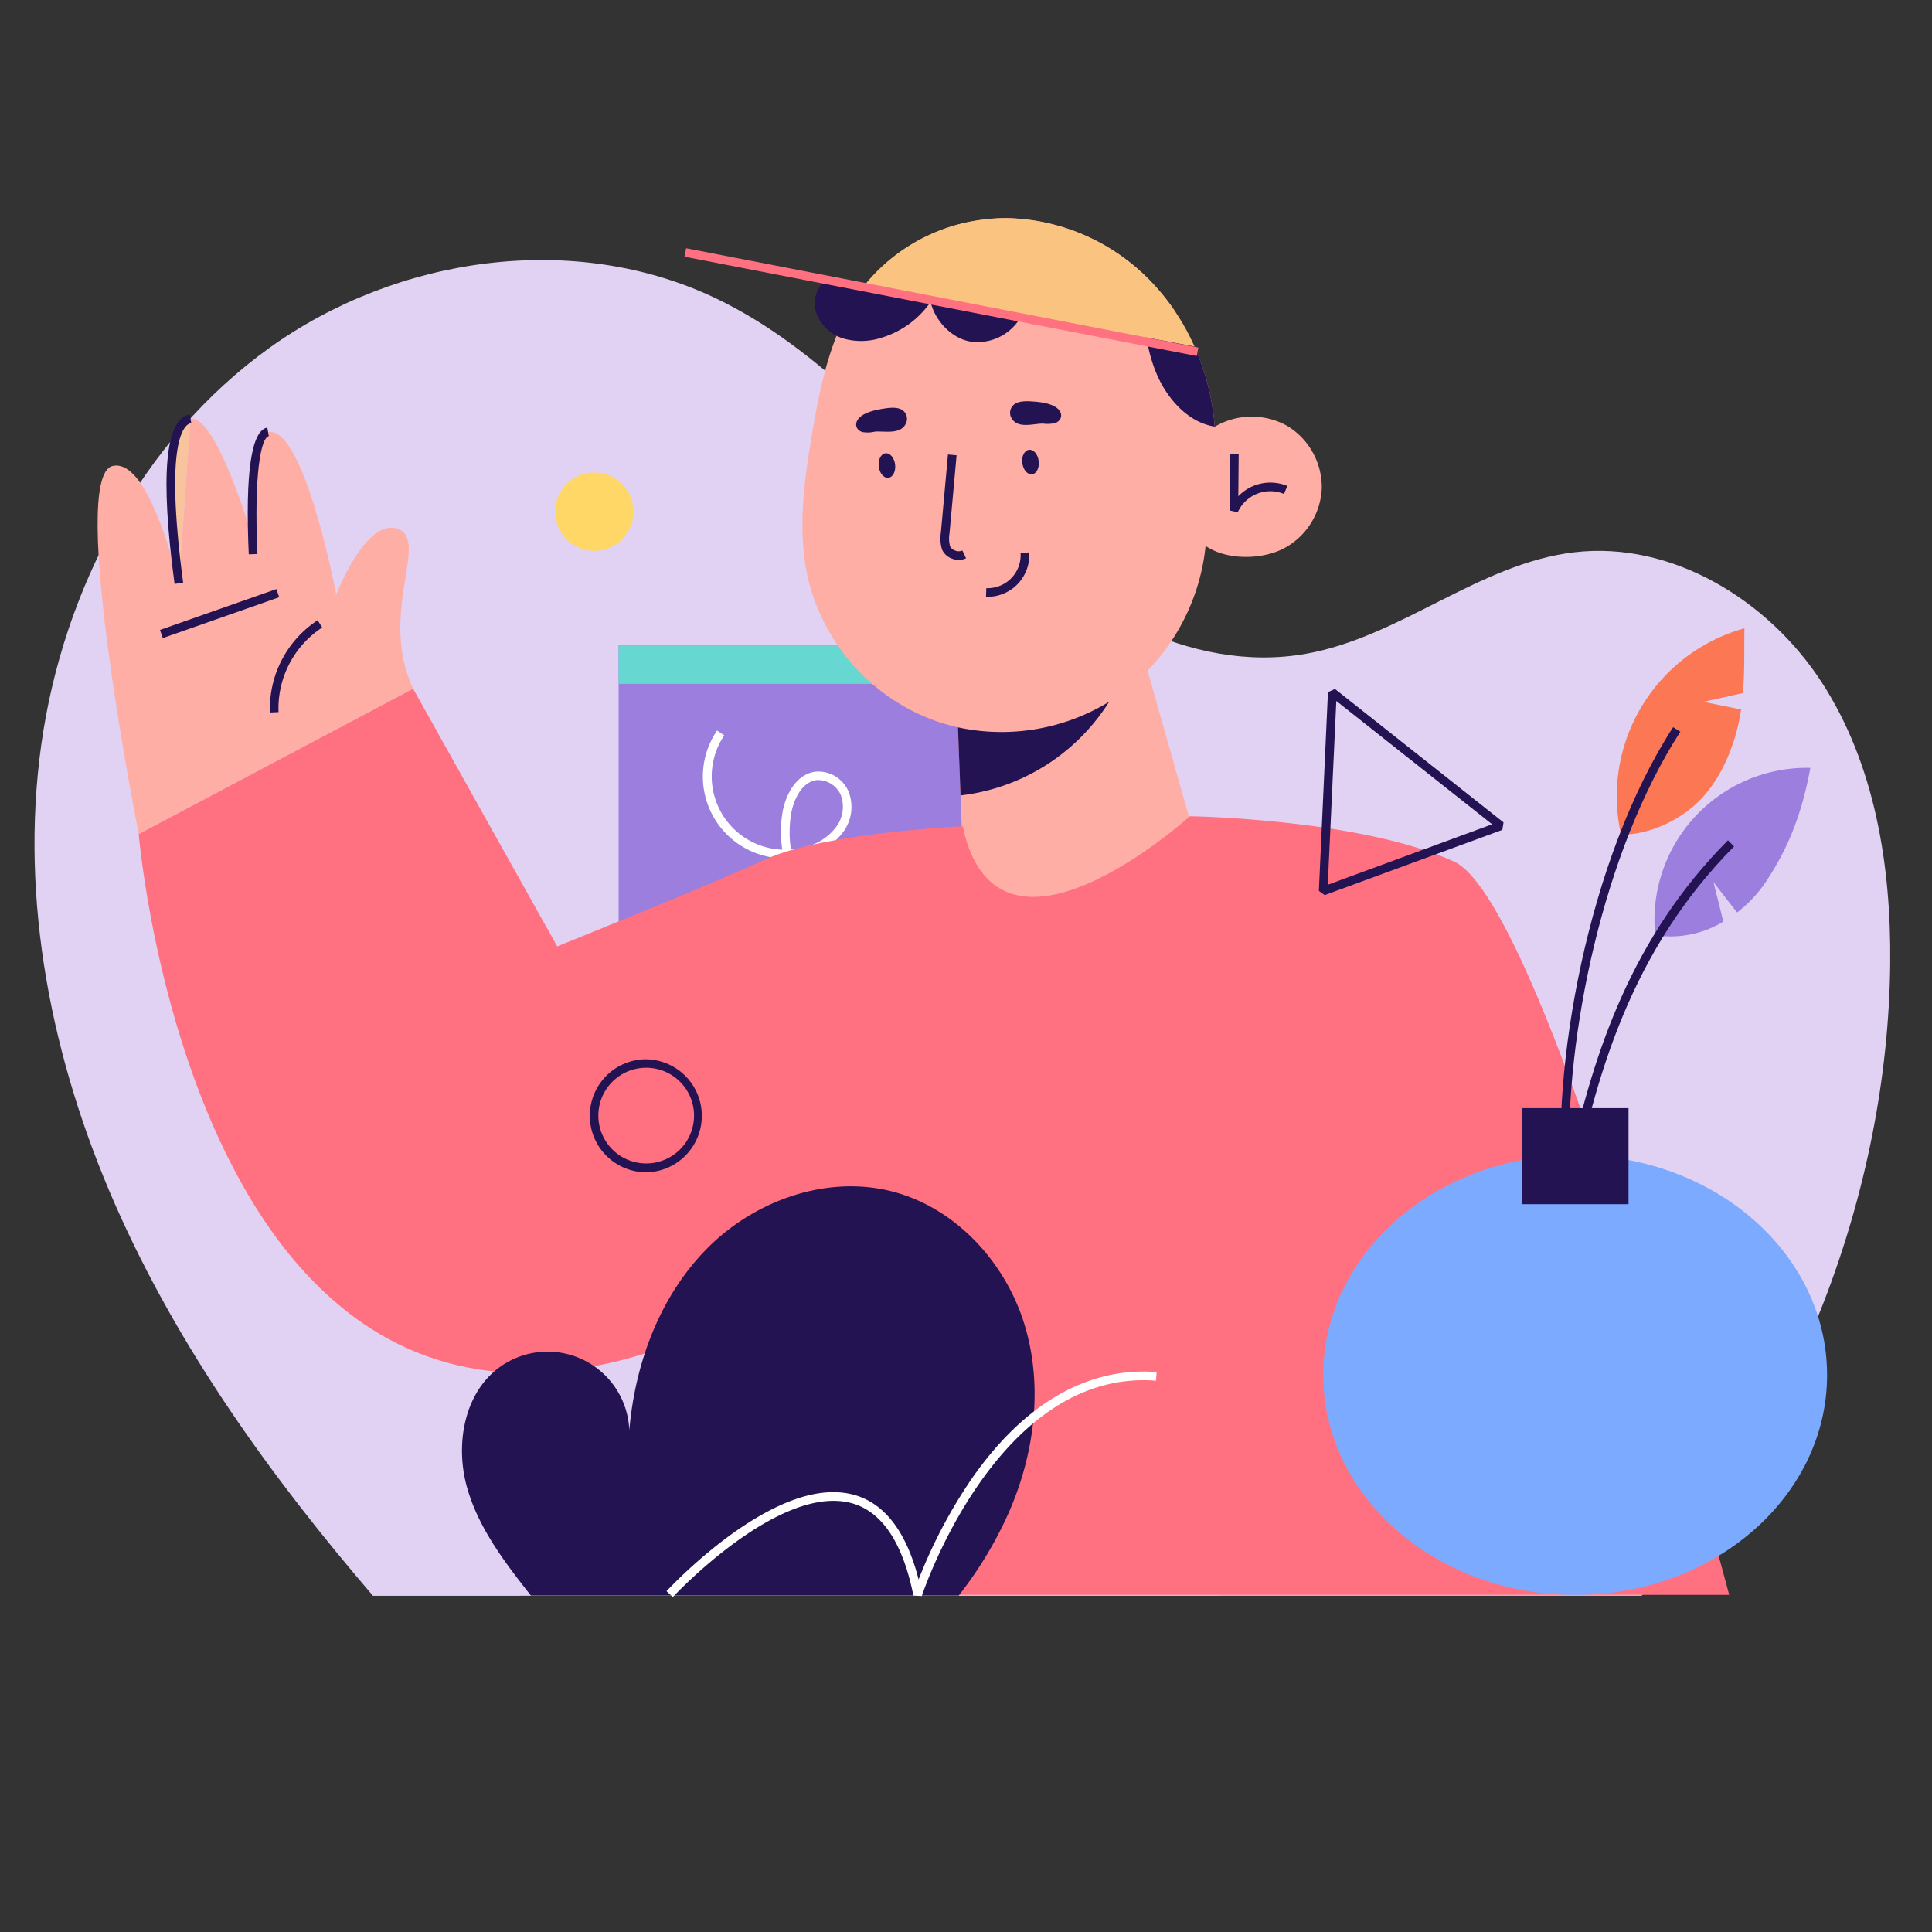 <svg xmlns="http://www.w3.org/2000/svg" viewBox="0 0 425.2 425.2"><rect x="0" y="0" width="425.2" height="425.2" fill="#333333" stroke="none"/><defs><style>.cls-1{fill:#e1d2f4;}.cls-2{fill:#9b7ede;}.cls-3{fill:#66d7d1;}.cls-4{fill:#fff;}.cls-5{fill:#ffaea6;}.cls-6{fill:#241352;}.cls-7{fill:#f8c49e;}.cls-8{fill:#ff7180;}.cls-9{fill:#fac480;}.cls-10{fill:#fc7753;}.cls-11{fill:#7caaff;}.cls-12{fill:#fed766;}</style></defs><title>password</title><g id="Layer_2" data-name="Layer 2"><path class="cls-1" d="M361.3,351.18C395.55,314.93,415.49,262,416,212.1c.22-21.58-3.35-43.91-15.11-62s-33-31.08-54.43-28.55c-21,2.49-38.24,18.66-59.06,22.34-25.72,4.54-50.76-10.8-70-28.43S181,76.8,157.4,65.59c-31.19-14.83-70.1-9.16-98.14,11S13.83,129.79,9.07,164s2.34,69.37,16.23,101,34.31,60,56.78,86.2"/><rect class="cls-2" x="136.15" y="142.04" width="78.44" height="78"/><rect class="cls-3" x="136.15" y="142.04" width="78.44" height="8.47"/><path class="cls-4" d="M196.92,210.35a27,27,0,0,1-24.42-21.44,18,18,0,0,1-14.69-28.13l1.59,1.06A16.14,16.14,0,0,0,172.16,187a27,27,0,0,1,0-7.87c.6-3.89,2.86-8.65,7.22-9.29a7.24,7.24,0,0,1,7.42,4.49,9.29,9.29,0,0,1-1.09,8.59,13.67,13.67,0,0,1-6.9,5,17.15,17.15,0,0,1-4.4.91,25.1,25.1,0,0,0,22.62,19.58Zm-16.66-38.66a3.69,3.69,0,0,0-.58,0c-3.33.48-5.1,4.45-5.61,7.69a25.28,25.28,0,0,0,0,7.57,15.85,15.85,0,0,0,4.13-.82,11.87,11.87,0,0,0,5.95-4.31,7.37,7.37,0,0,0,.91-6.8A5.46,5.46,0,0,0,180.26,171.69Z"/><polygon class="cls-5" points="212.84 213.21 269.22 206.4 249.06 135.2 210.07 139.91 210.39 148.53 211.4 175.06 212.84 213.21"/><path class="cls-6" d="M211.4,175.06a44.73,44.73,0,0,0,35.06-24.85c-11.6-.4-23.17-1.24-34.77-1.65-.43,0-.86,0-1.3,0Z"/><path class="cls-5" d="M290.9,107.45a15.75,15.75,0,0,1-8.47,13.31c-4.93,2.49-12.56,2.52-17.1-.62a46.33,46.33,0,0,1-12.76,27.45,44.11,44.11,0,0,1-8.29,6.75l-.19.11a45.44,45.44,0,0,1-33.25,5.63,42,42,0,0,1-6.48-2A44.31,44.31,0,0,1,178,128c-2.62-10.67-1.09-21.87.75-32.69,1.43-8.44,3.16-17.11,6.83-24.75.11-.24.23-.48.34-.71a41.88,41.88,0,0,1,4.63-7.33q.25-.3.51-.63a39.76,39.76,0,0,1,25.34-13.57,38.79,38.79,0,0,1,5.28-.33A45.23,45.23,0,0,1,253.34,62a47.58,47.58,0,0,1,5.15,6.36,53.15,53.15,0,0,1,8.85,25.56,16,16,0,0,1,15.89-.22c.32.19.63.39.93.59A15.81,15.81,0,0,1,290.9,107.45Z"/><path class="cls-6" d="M272.42,112.74l-1.82-.4.1-12.39,1.91,0-.08,9.27a9.71,9.71,0,0,1,3.46-2.33,9.83,9.83,0,0,1,7.33.06l-.73,1.76a7.86,7.86,0,0,0-10.17,4Z"/><path class="cls-6" d="M211,123.23a4,4,0,0,1-1.55-.31,3.75,3.75,0,0,1-2.13-2,8.28,8.28,0,0,1-.25-3.69l1.56-17.2,1.9.17-1.56,17.2a6.63,6.63,0,0,0,.13,2.85,2,2,0,0,0,1.06.9,2,2,0,0,0,1.64,0l.81,1.72A3.75,3.75,0,0,1,211,123.23Z"/><path class="cls-6" d="M217.28,131.35H217l.07-1.91a7.27,7.27,0,0,0,7.54-7.74l1.9-.13a9.18,9.18,0,0,1-9.18,9.78Z"/><path class="cls-6" d="M225,101.91c.18,1.49,1.13,2.6,2.13,2.48s1.65-1.43,1.47-2.92-1.13-2.6-2.13-2.48S224.77,100.42,225,101.91Z"/><path class="cls-6" d="M193.4,102.68c.18,1.49,1.13,2.6,2.12,2.48s1.66-1.43,1.48-2.92-1.13-2.6-2.13-2.48S193.22,101.19,193.4,102.68Z"/><path class="cls-6" d="M229.59,93.23a7,7,0,0,0,2.78-.17c1.55-.72,1.54-2.36.11-3.36s-3.63-1.24-5.36-1.35c-1.17-.08-2.92-.13-3.92.66a2.34,2.34,0,0,0-.52,3.12C224.09,94.41,227.43,93.21,229.59,93.23Z"/><path class="cls-6" d="M192.53,95a6.75,6.75,0,0,1-2.79.08c-1.6-.57-1.74-2.21-.41-3.33s3.5-1.56,5.21-1.83c1.17-.18,2.9-.4,4,.3a2.34,2.34,0,0,1,.8,3.06C198.11,95.71,194.68,94.82,192.53,95Z"/><path class="cls-7" d="M41.93,92.16c-6.24,1-4.44,22.24-2.56,36.22"/><path class="cls-5" d="M39.37,128.38c-2.62-10.29-8-27.27-14.56-25.83-10,2.19,5.72,81,5.72,81l60.39-32C83.2,135.05,94.59,119,87.57,116.4S74,130.82,74,130.82,67,93.68,59,95.08c-4,.7-3.94,14.71-3.57,22.71C52,106.71,46.25,91.47,41.93,92.16"/><path class="cls-6" d="M54.75,122c-.81-17.89.56-27.28,4.08-27.89L59.16,96c-1.76.3-3.3,8.55-2.5,25.93Z"/><path class="cls-6" d="M38.42,128.51c-3.21-23.87-2.07-36.42,3.36-37.29l.31,1.88c-1.5.24-6,3.48-1.78,35.15Z"/><path class="cls-6" d="M59.42,156.81A23.26,23.26,0,0,1,69.91,136.5l1,1.6a21.29,21.29,0,0,0-9.61,18.62Z"/><rect class="cls-6" x="34.75" y="134.09" width="27.15" height="1.9" transform="translate(-41.99 23.62) rotate(-19.34)"/><path class="cls-8" d="M380.57,351s-40.09-151.93-60.52-161.36-58.18-10-58.18-10-42.35,38.44-50,2.19c0,0-30.67,1.48-43.24,7.24-12.83,5.88-46,19.21-46,19.21L90.92,151.57l-60.39,32S43.68,342.66,156.59,292.33V351Z"/><path class="cls-6" d="M291.54,197l-1.28-.93,2-43.74,1.54-.7L330.9,181l-.26,1.64Zm2.56-42.73-1.88,40.45,36.17-13.31Z"/><path class="cls-6" d="M221.82,333.32A86.28,86.28,0,0,1,211,351.15H116.84c-5.8-7.36-11.64-15-14.11-24-2.54-9.28-.61-20.49,7.14-26.19a18,18,0,0,1,28.63,13.84c1.26-14.79,6.73-29.57,17.19-40.1s26.29-16.17,40.67-12.48c13.89,3.57,24.85,15.47,29.08,29.18S227.68,320.22,221.82,333.32Z"/><path class="cls-4" d="M148.08,351.48l-1.39-1.3a108.08,108.08,0,0,1,14-12.31C171.58,330,180.74,327,188,329c6.74,1.9,11.5,8.15,14.17,18.62a110.36,110.36,0,0,1,11.75-22.27c11.49-16.47,25.55-24.56,40.64-23.38l-.15,1.9c-34.9-2.72-51.38,46.89-51.54,47.39l-1.84-.1c-2.34-11.62-6.9-18.46-13.54-20.32C171.52,326.4,148.32,351.23,148.08,351.48Z"/><path class="cls-6" d="M267.34,93.89c-5.47-.84-9.84-5.46-12.26-10.45s-3.14-10.61-3.65-16.14c1.45,1.19,3.64,1.11,5.52,1.1.51,0,1,0,1.54-.07A53.15,53.15,0,0,1,267.34,93.89Z"/><path class="cls-6" d="M182,61.37A6.79,6.79,0,0,0,179.69,69a9.16,9.16,0,0,0,6.05,5.54,14.38,14.38,0,0,0,8.39-.25,20.29,20.29,0,0,0,10.68-7.83c1,4.22,4.77,8.19,9.06,8.76a11,11,0,0,0,10.86-5.58"/><path class="cls-9" d="M262.88,76.26,190.46,62.62a.21.21,0,0,1,0-.06q.25-.3.51-.63a39.76,39.76,0,0,1,25.34-13.57,38.79,38.79,0,0,1,5.28-.33A45.23,45.23,0,0,1,253.34,62,49.52,49.52,0,0,1,262.88,76.26Z"/><rect class="cls-8" x="205.41" y="8.1" width="1.9" height="115.03" transform="matrix(0.19, -0.98, 0.98, 0.19, 103.68, 256.26)"/><path class="cls-2" d="M398.43,169c-1.75,9.4-4.47,17.09-9.75,25a28.31,28.31,0,0,1-6.38,6.82l-5.19-6.66,2.17,8.67a22.32,22.32,0,0,1-15,3A33.53,33.53,0,0,1,398.43,169Z"/><path class="cls-10" d="M383.58,152.54l-8.7,1.92,8.32,1.68c-.13.82-.27,1.63-.43,2.41-1.33,6.22-3.85,12.31-8.12,17s-11.54,8.26-17.89,8.11a38.36,38.36,0,0,1,27.16-45.38C383.85,142.72,384,147.78,383.58,152.54Z"/><path class="cls-6" d="M345.85,263.45l-1.88-.08c-2.82-28,5.48-74.34,24.25-103.33l1.6,1c-17.05,26.34-25.36,67.15-24.42,95.08,5.33-24.72,13.85-50,34.89-71.18l1.35,1.35C359,209.12,351.05,236.86,345.85,263.45Z"/><ellipse class="cls-11" cx="346.67" cy="302.62" rx="55.44" ry="48.4"/><rect class="cls-6" x="334.92" y="243.88" width="23.49" height="21.14"/><path class="cls-6" d="M142.21,258a12.44,12.44,0,0,1-.46-24.87h0a12.44,12.44,0,0,1,.92,24.86Zm-.39-23a10.53,10.53,0,1,0,10.92,10.14A10.53,10.53,0,0,0,141.82,235Z"/><path class="cls-12" d="M130.48,104a8.62,8.62,0,1,0,8.93,8.3A8.61,8.61,0,0,0,130.48,104Z"/></g></svg>